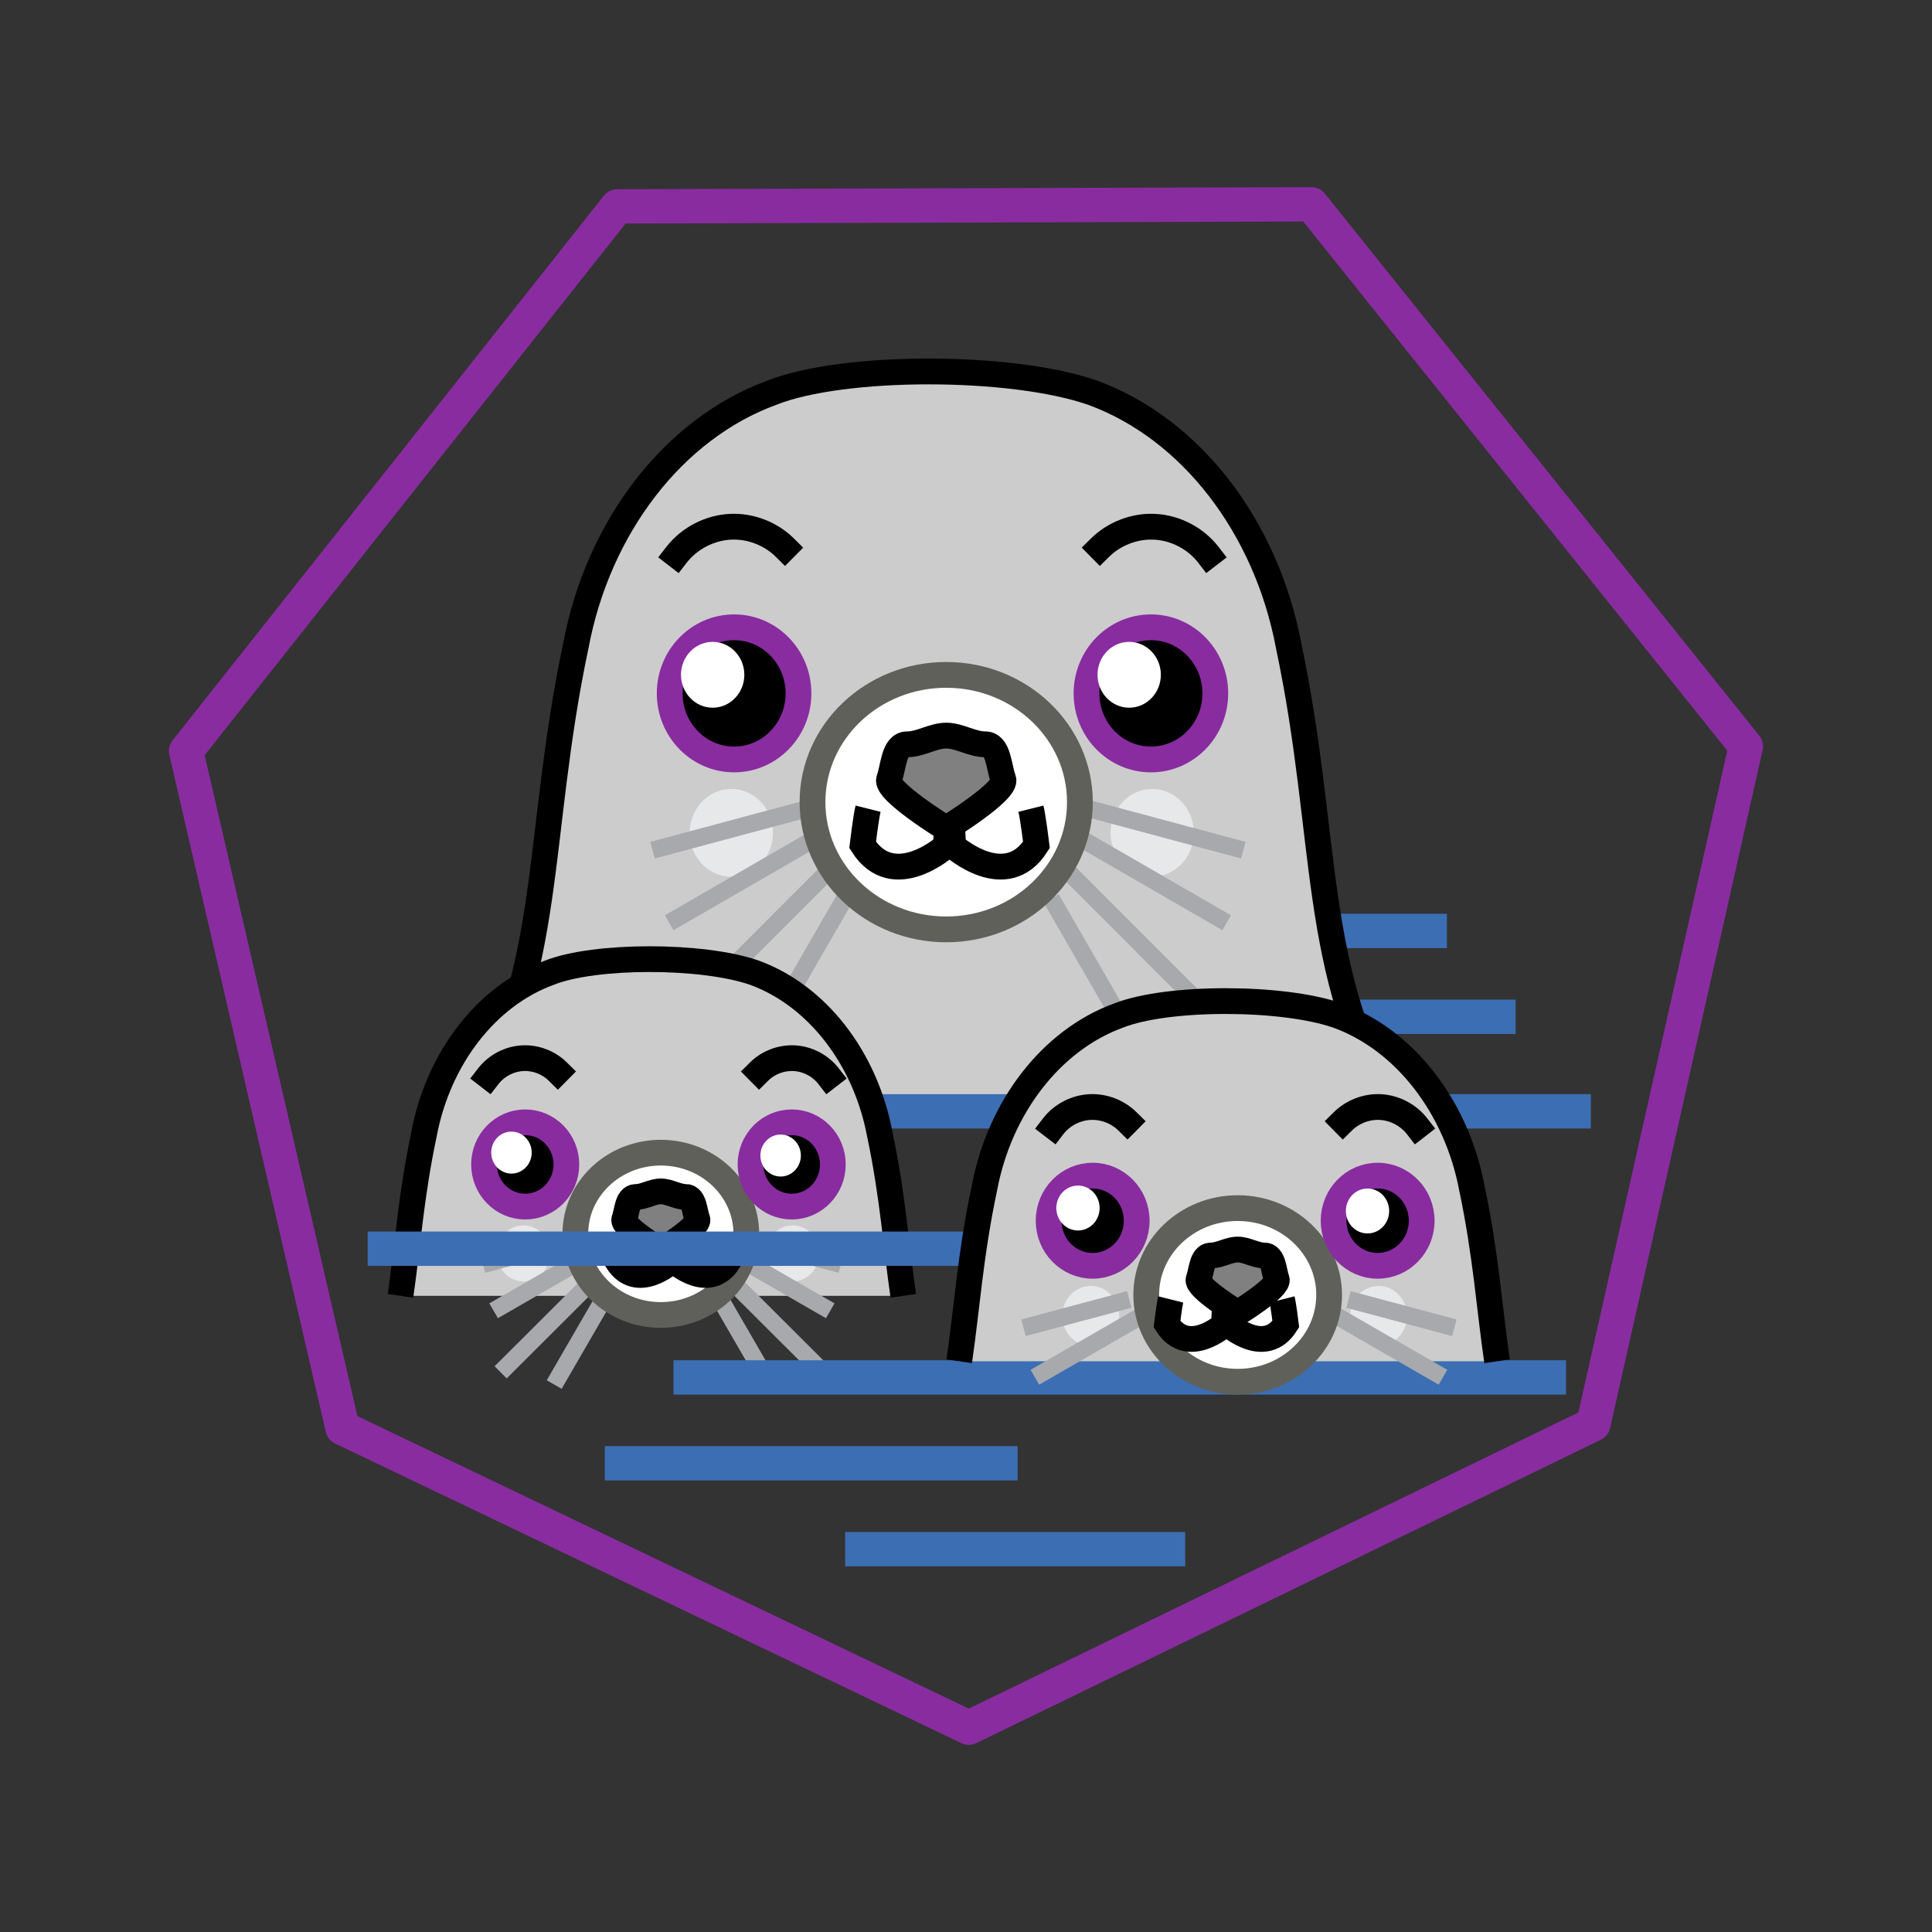 <?xml version="1.0" encoding="UTF-8" standalone="no"?>
<!DOCTYPE svg PUBLIC "-//W3C//DTD SVG 1.1//EN" "http://www.w3.org/Graphics/SVG/1.1/DTD/svg11.dtd">
<svg width="100%" height="100%" viewBox="0 0 225 225" version="1.1" xmlns="http://www.w3.org/2000/svg" xmlns:xlink="http://www.w3.org/1999/xlink" xml:space="preserve" xmlns:serif="http://www.serif.com/" style="fill-rule:evenodd;clip-rule:evenodd;">
    <rect x="0" y="0" width="225" height="225" fill="#333333" stroke="none"/>
    <g transform="matrix(1,0,0,1,-3522.97,113.199)">
        <g id="g10987">
            <g id="g10985">
                <path id="path10821" d="M3643.4,-4.783L3691.48,-4.783" style="fill:none;stroke:rgb(60,110,180);stroke-width:4px;"/>
                <path id="path10823" d="M3651.4,5.217L3699.48,5.217" style="fill:none;stroke:rgb(60,110,180);stroke-width:4px;"/>
                <g id="g10875" transform="matrix(1.15,0,0,1.151,-543.969,1.66)">
                    <path id="path10825" d="M3677.87,12.844C3669.15,-1.301 3671.1,-14.945 3666.97,-34.439C3664.71,-46.478 3657.07,-56.416 3647.12,-60.055C3638.91,-62.919 3621.86,-62.927 3614.63,-60.055C3604.68,-56.416 3597.04,-46.478 3594.78,-34.439C3590.65,-14.945 3592.6,-1.301 3583.88,12.844" style="fill:rgb(204,204,204);stroke:black;stroke-width:2.61px;"/>
                    <ellipse id="ellipse10827" cx="3653.15" cy="-15.523" rx="4.218" ry="4.439" style="fill:rgb(231,232,233);"/>
                    <ellipse id="ellipse10829" cx="3610.53" cy="-15.523" rx="4.218" ry="4.439" style="fill:rgb(231,232,233);"/>
                    <g id="g10839" transform="matrix(0.888,0,0,0.888,408.272,2.108)">
                        <path id="path10831" d="M3614.81,-22.607L3597.16,-17.877" style="fill:none;stroke:rgb(167,169,172);stroke-width:1.96px;"/>
                        <path id="path10833" d="M3616.81,-19.857L3599.06,-9.609" style="fill:none;stroke:rgb(167,169,172);stroke-width:1.96px;"/>
                        <path id="path10835" d="M3618.31,-16.607L3600.31,1.393" style="fill:none;stroke:rgb(167,169,172);stroke-width:1.96px;"/>
                        <path id="path10837" d="M3619.06,-12.357L3609.86,3.577" style="fill:none;stroke:rgb(167,169,172);stroke-width:1.96px;"/>
                    </g>
                    <g id="g10849" transform="matrix(-0.888,0,0,0.888,6856.66,2.108)">
                        <path id="path10841" d="M3614.81,-22.607L3597.16,-17.877" style="fill:none;stroke:rgb(167,169,172);stroke-width:1.96px;"/>
                        <path id="path10843" d="M3616.81,-19.857L3599.06,-9.609" style="fill:none;stroke:rgb(167,169,172);stroke-width:1.96px;"/>
                        <path id="path10845" d="M3618.31,-16.607L3600.31,1.393" style="fill:none;stroke:rgb(167,169,172);stroke-width:1.96px;"/>
                        <path id="path10847" d="M3619.06,-12.357L3609.86,3.577" style="fill:none;stroke:rgb(167,169,172);stroke-width:1.96px;"/>
                    </g>
                    <ellipse id="ellipse10851" cx="3632.29" cy="-18.63" rx="13.54" ry="12.875" style="fill:white;stroke:rgb(96,96,91);stroke-width:2.61px;stroke-linecap:square;"/>
                    <g id="ellipse10853" transform="matrix(-1,0,0,1,0,0)">
                        <ellipse cx="-3653.02" cy="-29.634" rx="6.521" ry="6.686" style="stroke:rgb(137,44,160);stroke-width:2.61px;stroke-linecap:square;"/>
                    </g>
                    <path id="path10855" d="M3658.86,-43.632C3657.56,-45.326 3655.49,-46.403 3653.35,-46.494C3651.34,-46.581 3649.3,-45.792 3647.86,-44.371" style="fill:none;fill-rule:nonzero;stroke:black;stroke-width:2.61px;stroke-linecap:square;"/>
                    <g transform="matrix(0.888,0,0,0.888,402.945,-1.443)">
                        <g id="g10863">
                            <g id="g10861">
                                <path id="path10857" d="M3637.06,-21.857L3637.44,-14.357C3637.44,-14.357 3643.44,-8.982 3646.94,-14.482C3646.94,-14.482 3646.56,-17.607 3646.31,-18.607" style="fill:none;stroke:black;stroke-width:2.94px;"/>
                                <path id="path10859" d="M3636.99,-21.857L3636.62,-14.357C3636.62,-14.357 3630.62,-8.982 3627.12,-14.482C3627.12,-14.482 3627.49,-17.607 3627.74,-18.607" style="fill:none;stroke:black;stroke-width:2.94px;"/>
                            </g>
                        </g>
                    </g>
                    <path id="path10865" d="M3638.07,-20.952C3637.61,-22.128 3637.61,-24.479 3636.25,-24.479C3634.89,-24.479 3633.63,-25.361 3632.29,-25.361C3630.95,-25.361 3629.69,-24.479 3628.33,-24.479C3626.96,-24.479 3626.96,-22.128 3626.51,-20.952C3626.06,-19.777 3632.29,-15.957 3632.29,-15.957C3632.29,-15.957 3638.52,-19.777 3638.07,-20.952Z" style="fill:rgb(128,128,128);fill-rule:nonzero;stroke:black;stroke-width:2.61px;stroke-linecap:square;"/>
                    <ellipse id="ellipse10867" cx="3610.81" cy="-29.634" rx="6.521" ry="6.686" style="stroke:rgb(137,44,160);stroke-width:2.61px;stroke-linecap:square;"/>
                    <ellipse id="ellipse10869" cx="3608.64" cy="-31.515" rx="3.207" ry="3.331" style="fill:white;"/>
                    <path id="path10871" d="M3604.96,-43.632C3606.27,-45.326 3608.34,-46.403 3610.48,-46.494C3612.49,-46.581 3614.53,-45.792 3615.96,-44.371" style="fill:none;fill-rule:nonzero;stroke:black;stroke-width:2.61px;stroke-linecap:square;"/>
                    <ellipse id="ellipse10873" cx="3650.82" cy="-31.515" rx="3.207" ry="3.331" style="fill:white;"/>
                </g>
                <path id="path10877" d="M3583.79,16.226L3708.24,16.226" style="fill:none;stroke:rgb(60,110,180);stroke-width:4px;"/>
                <g id="g10929" transform="matrix(0.83,0,0,0.83,621.923,-5.381)">
                    <path id="path10879" d="M3621.98,51.921C3620.99,45.185 3620.51,37.858 3618.68,29.237C3616.68,18.589 3609.91,9.799 3601.09,6.581C3593.82,4.048 3578.72,4.04 3572.32,6.581C3563.5,9.799 3556.73,18.589 3554.73,29.237C3552.9,37.858 3552.42,45.185 3551.43,51.921" style="fill:rgb(204,204,204);stroke:black;stroke-width:3.61px;"/>
                    <ellipse id="ellipse10881" cx="3606.44" cy="45.968" rx="3.736" ry="3.927" style="fill:rgb(231,232,233);"/>
                    <ellipse id="ellipse10883" cx="3568.69" cy="45.968" rx="3.736" ry="3.927" style="fill:rgb(231,232,233);"/>
                    <g id="g10893" transform="matrix(0.787,0,0,0.785,732.038,61.561)">
                        <path id="path10885" d="M3614.81,-22.607L3597.16,-17.877" style="fill:none;stroke:rgb(167,169,172);stroke-width:3.06px;"/>
                        <path id="path10887" d="M3616.81,-19.857L3599.06,-9.609" style="fill:none;stroke:rgb(167,169,172);stroke-width:3.06px;"/>
                        <path id="path10889" d="M3618.31,-16.607L3600.31,1.393" style="fill:none;stroke:rgb(167,169,172);stroke-width:3.06px;"/>
                        <path id="path10891" d="M3619.06,-12.357L3609.86,3.577" style="fill:none;stroke:rgb(167,169,172);stroke-width:3.06px;"/>
                    </g>
                    <g id="g10903" transform="matrix(-0.787,0,0,0.785,6444.19,61.561)">
                        <path id="path10895" d="M3614.81,-22.607L3597.16,-17.877" style="fill:none;stroke:rgb(167,169,172);stroke-width:3.06px;"/>
                        <path id="path10897" d="M3616.81,-19.857L3599.06,-9.609" style="fill:none;stroke:rgb(167,169,172);stroke-width:3.06px;"/>
                        <path id="path10899" d="M3618.31,-16.607L3600.31,1.393" style="fill:none;stroke:rgb(167,169,172);stroke-width:3.06px;"/>
                        <path id="path10901" d="M3619.06,-12.357L3609.86,3.577" style="fill:none;stroke:rgb(167,169,172);stroke-width:3.06px;"/>
                    </g>
                    <ellipse id="ellipse10905" cx="3587.96" cy="43.219" rx="11.994" ry="11.387" style="fill:white;stroke:rgb(96,96,91);stroke-width:3.61px;stroke-linecap:square;"/>
                    <g id="ellipse10907" transform="matrix(-1,0,0,1,0,0)">
                        <ellipse cx="-3606.32" cy="33.487" rx="5.776" ry="5.914" style="stroke:rgb(137,44,160);stroke-width:3.61px;stroke-linecap:square;"/>
                    </g>
                    <path id="path10909" d="M3611.5,21.106C3610.34,19.607 3608.51,18.655 3606.62,18.575C3604.83,18.498 3603.02,19.195 3601.75,20.452" style="fill:none;fill-rule:nonzero;stroke:black;stroke-width:3.61px;stroke-linecap:square;"/>
                    <g transform="matrix(0.787,0,0,0.785,727.319,58.42)">
                        <g id="g10917">
                            <g id="g10915">
                                <path id="path10911" d="M3637.06,-21.857L3637.44,-14.357C3637.44,-14.357 3643.44,-8.982 3646.94,-14.482C3646.94,-14.482 3646.56,-17.607 3646.31,-18.607" style="fill:none;stroke:black;stroke-width:4.6px;"/>
                                <path id="path10913" d="M3636.99,-21.857L3636.62,-14.357C3636.62,-14.357 3630.62,-8.982 3627.12,-14.482C3627.12,-14.482 3627.49,-17.607 3627.74,-18.607" style="fill:none;stroke:black;stroke-width:4.6px;"/>
                            </g>
                        </g>
                    </g>
                    <path id="path10919" d="M3593.08,41.165C3592.67,40.125 3592.67,38.046 3591.47,38.046C3590.26,38.046 3589.14,37.266 3587.96,37.266C3586.77,37.266 3585.65,38.046 3584.45,38.046C3583.24,38.046 3583.24,40.125 3582.84,41.165C3582.43,42.205 3587.96,45.584 3587.96,45.584C3587.96,45.584 3593.48,42.205 3593.08,41.165Z" style="fill:rgb(128,128,128);fill-rule:nonzero;stroke:black;stroke-width:3.61px;stroke-linecap:square;"/>
                    <ellipse id="ellipse10921" cx="3568.93" cy="33.487" rx="5.776" ry="5.914" style="stroke:rgb(137,44,160);stroke-width:3.61px;stroke-linecap:square;"/>
                    <ellipse id="ellipse10923" cx="3567" cy="31.823" rx="2.84" ry="2.946" style="fill:white;"/>
                    <path id="path10925" d="M3563.75,21.106C3564.91,19.607 3566.74,18.655 3568.64,18.575C3570.42,18.498 3572.23,19.195 3573.5,20.452" style="fill:none;fill-rule:nonzero;stroke:black;stroke-width:3.61px;stroke-linecap:square;"/>
                    <ellipse id="ellipse10927" cx="3604.77" cy="32.236" rx="2.84" ry="2.946" style="fill:white;"/>
                </g>
                <path id="path10931" d="M3635.8,88.005L3562.86,53.109L3544.64,-25.738L3594.86,-89.161L3675.7,-89.403L3726.29,-26.28L3708.53,52.673L3635.8,88.005Z" style="fill:none;fill-rule:nonzero;stroke:rgb(137,44,160);stroke-width:4px;stroke-linecap:round;stroke-linejoin:round;"/>
                <path id="path10933" d="M3565.79,32.226L3640.75,32.226" style="fill:none;stroke:rgb(60,110,180);stroke-width:4px;"/>
                <path id="path10935" d="M3601.4,47.217L3705.35,47.217" style="fill:none;stroke:rgb(60,110,180);stroke-width:4px;"/>
                <g id="g10979" transform="matrix(1,0,0,1,2.95,3.34)">
                    <path id="path10937" d="M3694.37,41.994C3693.49,36.013 3693.06,29.507 3691.44,21.853C3689.66,12.398 3683.65,4.593 3675.82,1.736C3669.37,-0.513 3655.96,-0.52 3650.27,1.736C3642.45,4.593 3636.43,12.398 3634.66,21.853C3633.03,29.507 3632.61,36.013 3631.73,41.994" style="fill:rgb(204,204,204);stroke:black;stroke-width:3px;"/>
                    <ellipse id="ellipse10939" cx="3680.57" cy="36.708" rx="3.317" ry="3.486" style="fill:rgb(231,232,233);"/>
                    <ellipse id="ellipse10941" cx="3647.05" cy="36.708" rx="3.317" ry="3.486" style="fill:rgb(231,232,233);"/>
                    <g id="g10947" transform="matrix(0.698,0,0,0.697,1130.17,45.226)">
                        <path id="path10943" d="M3612.27,-14.967L3594.62,-10.237" style="fill:none;stroke:rgb(167,169,172);stroke-width:2.87px;"/>
                        <path id="path10945" d="M3614.27,-12.217L3596.52,-1.968" style="fill:none;stroke:rgb(167,169,172);stroke-width:2.87px;"/>
                    </g>
                    <g id="g10953" transform="matrix(-0.698,0,0,0.697,6200.21,50.553)">
                        <path id="path10949" d="M3614.81,-22.607L3597.16,-17.877" style="fill:none;stroke:rgb(167,169,172);stroke-width:2.87px;"/>
                        <path id="path10951" d="M3616.81,-19.857L3599.06,-9.609" style="fill:none;stroke:rgb(167,169,172);stroke-width:2.87px;"/>
                    </g>
                    <ellipse id="ellipse10955" cx="3664.16" cy="34.267" rx="10.65" ry="10.11" style="fill:white;stroke:rgb(96,96,91);stroke-width:3px;stroke-linecap:square;"/>
                    <g id="ellipse10957" transform="matrix(-1,0,0,1,0,0)">
                        <ellipse cx="-3680.46" cy="25.626" rx="5.129" ry="5.251" style="stroke:rgb(137,44,160);stroke-width:3px;stroke-linecap:square;"/>
                    </g>
                    <path id="path10959" d="M3685.06,14.633C3684.03,13.303 3682.4,12.457 3680.72,12.385C3679.14,12.318 3677.54,12.937 3676.41,14.053" style="fill:none;fill-rule:nonzero;stroke:black;stroke-width:3px;stroke-linecap:square;"/>
                    <g transform="matrix(0.698,0,0,0.697,1124.2,47.764)">
                        <g id="g10967">
                            <g id="g10965">
                                <path id="path10961" d="M3637.06,-21.857L3637.44,-14.357C3637.44,-14.357 3643.44,-8.982 3646.94,-14.482C3646.94,-14.482 3646.56,-17.607 3646.31,-18.607" style="fill:none;stroke:black;stroke-width:4.3px;"/>
                                <path id="path10963" d="M3636.99,-21.857L3636.62,-14.357C3636.62,-14.357 3630.62,-8.982 3627.12,-14.482C3627.12,-14.482 3627.49,-17.607 3627.74,-18.607" style="fill:none;stroke:black;stroke-width:4.3px;"/>
                            </g>
                        </g>
                    </g>
                    <path id="path10969" d="M3668.7,32.443C3668.35,31.52 3668.35,29.674 3667.28,29.674C3666.2,29.674 3665.21,28.982 3664.16,28.982C3663.11,28.982 3662.11,29.674 3661.04,29.674C3659.97,29.674 3659.97,31.52 3659.61,32.443C3659.26,33.367 3664.16,36.367 3664.16,36.367C3664.16,36.367 3669.06,33.367 3668.7,32.443Z" style="fill:rgb(128,128,128);fill-rule:nonzero;stroke:black;stroke-width:3px;stroke-linecap:square;"/>
                    <ellipse id="ellipse10971" cx="3647.27" cy="25.626" rx="5.129" ry="5.251" style="stroke:rgb(137,44,160);stroke-width:3px;stroke-linecap:square;"/>
                    <ellipse id="ellipse10973" cx="3645.56" cy="24.148" rx="2.522" ry="2.616" style="fill:white;"/>
                    <path id="path10975" d="M3642.67,14.633C3643.69,13.303 3645.32,12.457 3647,12.385C3648.59,12.318 3650.19,12.937 3651.32,14.053" style="fill:none;fill-rule:nonzero;stroke:black;stroke-width:3px;stroke-linecap:square;"/>
                    <ellipse id="ellipse10977" cx="3679.28" cy="24.492" rx="2.522" ry="2.616" style="fill:white;"/>
                </g>
                <path id="path10981" d="M3593.4,57.217L3641.48,57.217" style="fill:none;stroke:rgb(60,110,180);stroke-width:4px;"/>
                <path id="path10983" d="M3621.4,67.217L3661,67.217" style="fill:none;stroke:rgb(60,110,180);stroke-width:4px;"/>
            </g>
        </g>
    </g>
</svg>
